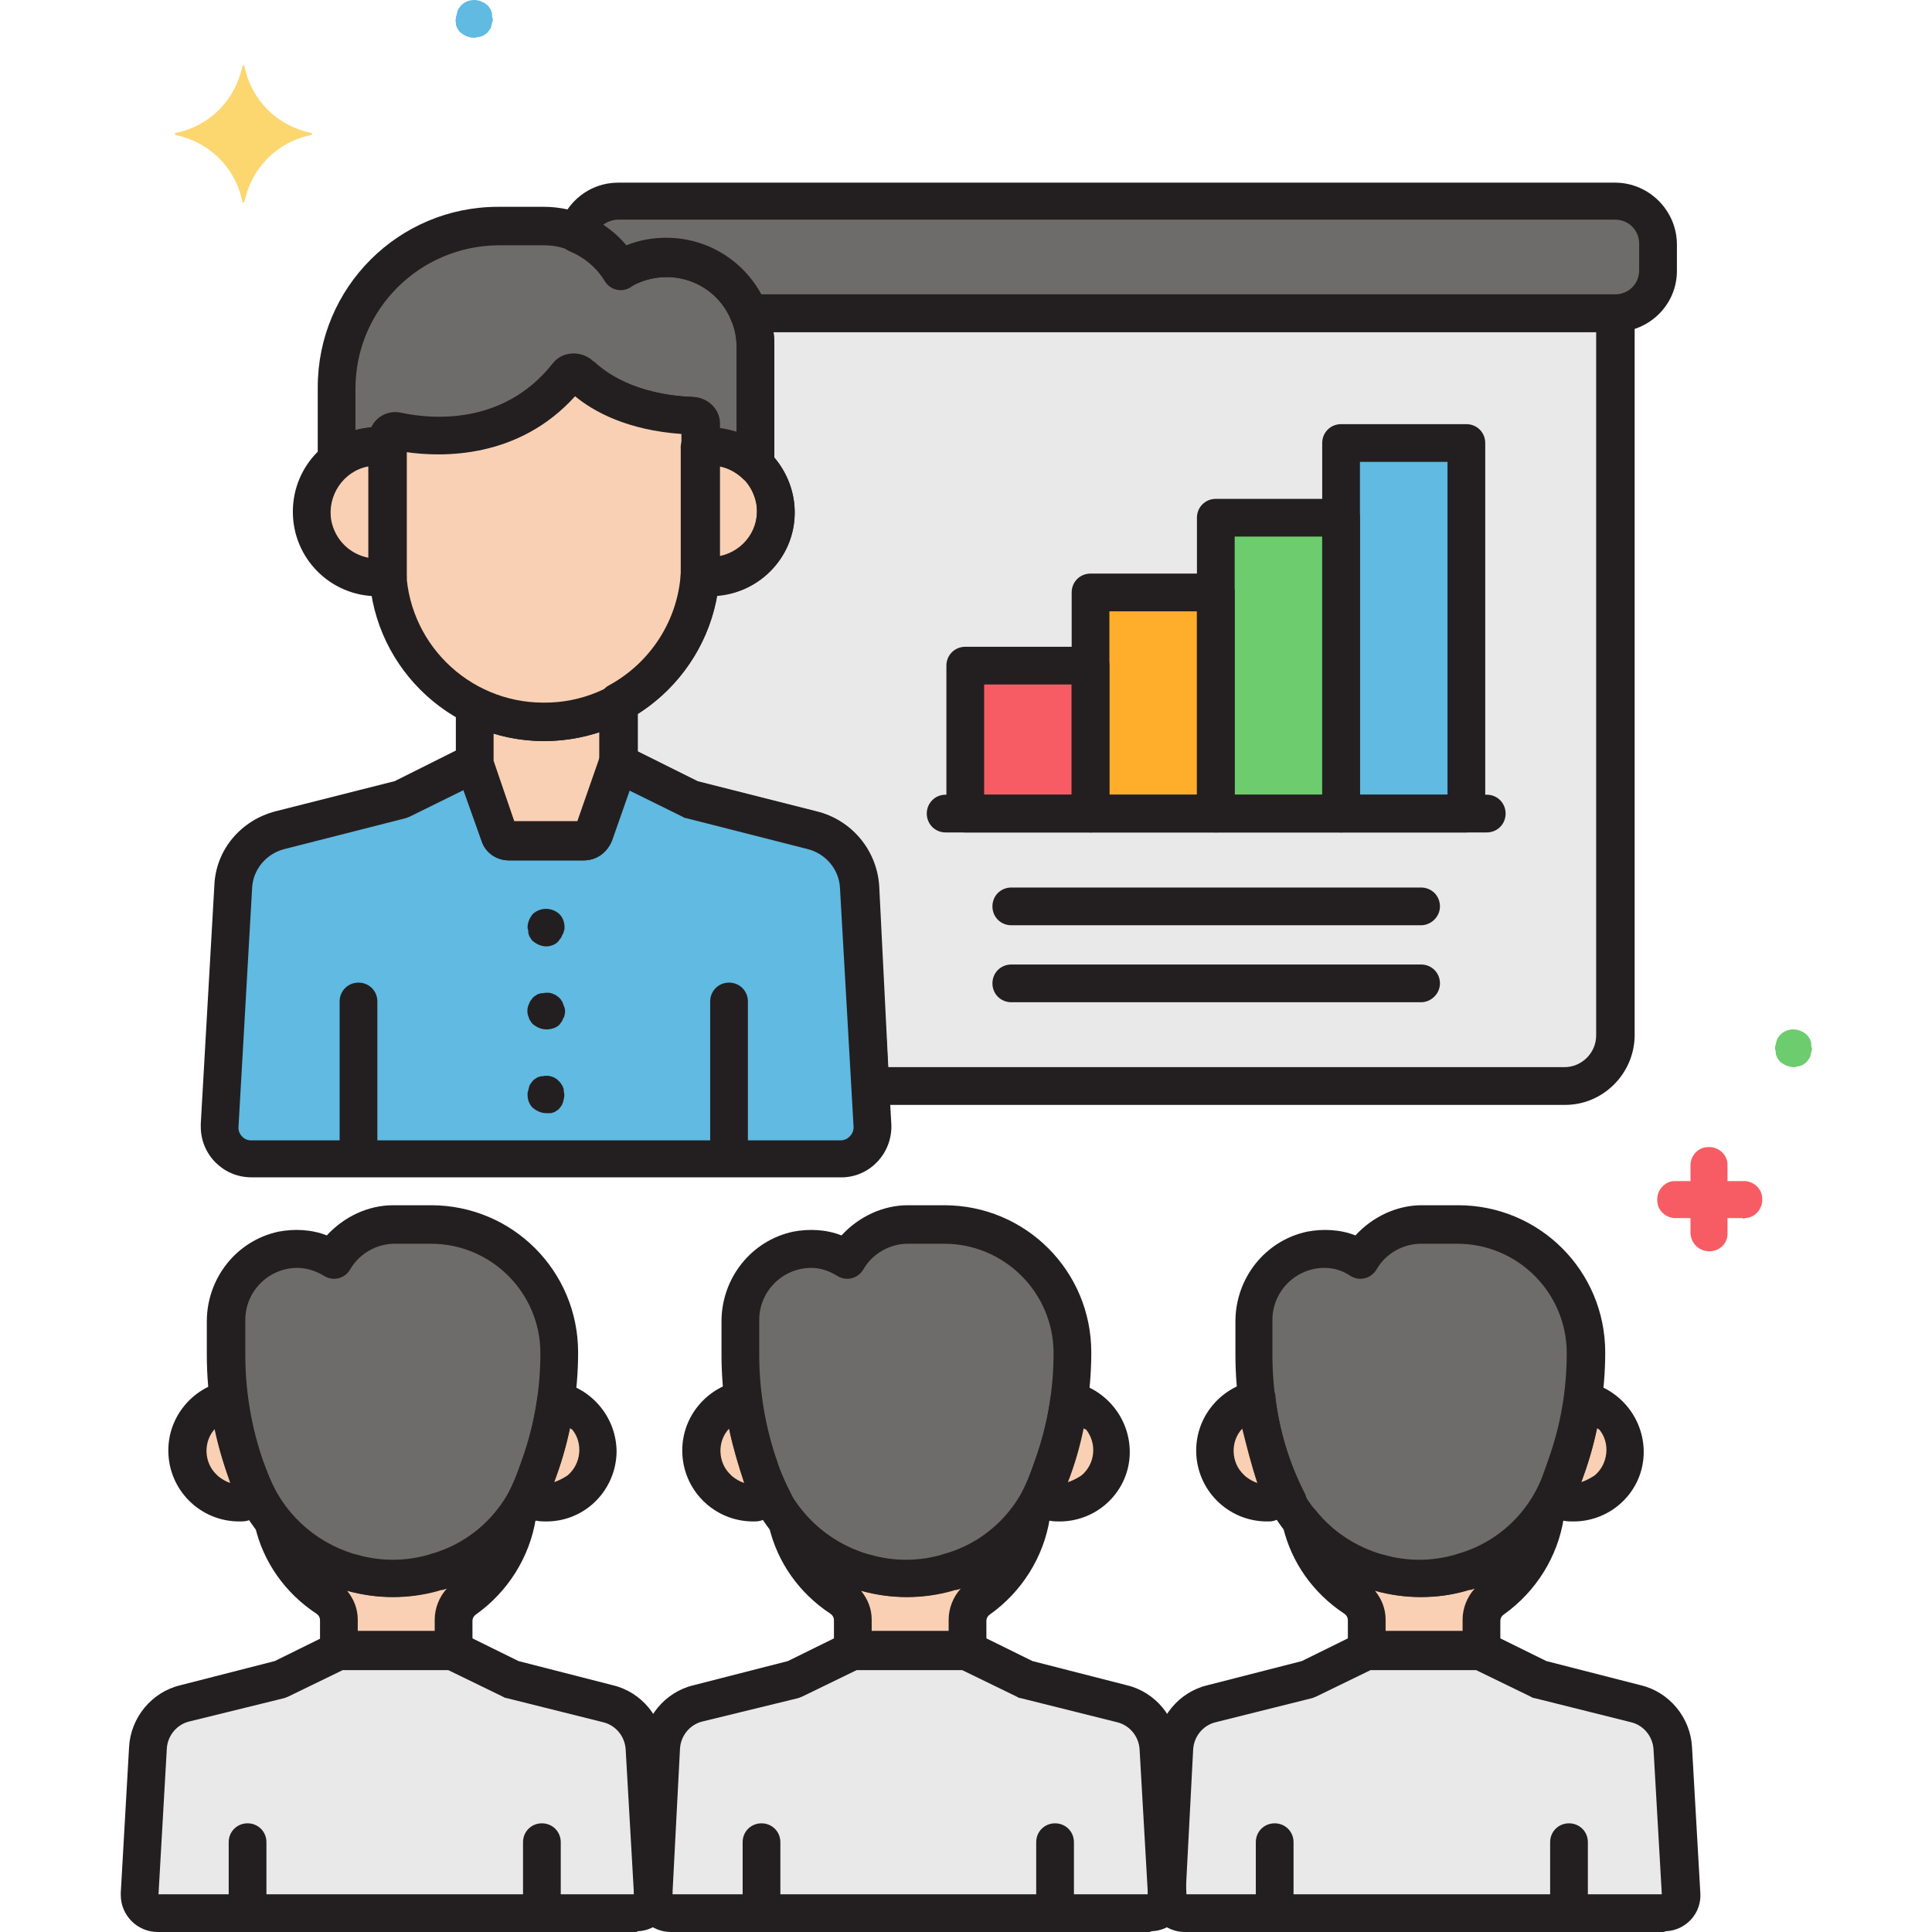 <svg height="512pt" viewBox="-32 0 512 512.008" width="512pt" xmlns="http://www.w3.org/2000/svg"><path d="m396.004 83.008h-229.602c1.203 2.801 1.801 6 1.801 9v31.199c7 6.602 7.199 17.402.602 24.402-4 4.199-9.801 6-15.402 5.199-1 14.199-9.199 26.801-21.598 33.598v16l19.398 9.602 32.199 8.199c7 1.801 12 7.801 12.402 15l3 53h184c7.398 0 13.398-6 13.398-13.398zm0 0" fill="#e9e9ea"/><path d="m323.402 117.406h33.203v98.402h-33.203zm0 0" fill="#60bae2"/><path d="m290.203 137.207h33.199v78.402h-33.199zm0 0" fill="#6dcc6d"/><path d="m257.004 157.008h33.199v58.602h-33.199zm0 0" fill="#ffae2c"/><path d="m223.805 176.406h33.199v39.203h-33.199zm0 0" fill="#f75c64"/><path d="m356.605 220.609h-33.203c-2.797 0-5-2.203-5-5v-98.203c0-2.797 2.203-5 5-5h33.203c2.797 0 5 2.203 5 5v98.402c0 2.598-2.203 4.801-5 4.801zm-28.203-10h23.203v-88.203h-23.203zm0 0" fill="#231f20"/><path d="m323.402 220.609h-33.199c-2.801 0-5-2.203-5-5v-78.402c0-2.801 2.199-5 5-5h33.199c2.801 0 5 2.199 5 5v78.402c0 2.797-2.199 5-5 5zm-28.199-10h23.199v-68.402h-23.199zm0 0" fill="#231f20"/><path d="m290.203 220.609h-33.199c-2.801 0-5-2.203-5-5v-58.602c0-2.801 2.199-5 5-5h33.199c2.801 0 5 2.199 5 5v58.602c0 2.797-2.199 5-5 5zm-28.199-10h23.199v-48.602h-23.199zm0 0" fill="#231f20"/><path d="m257.004 220.609h-33.199c-2.801 0-5-2.203-5-5v-39.203c0-2.797 2.199-5 5-5h33.199c2.801 0 5 2.203 5 5v39.203c0 2.797-2.199 5-5 5zm-28.199-10h23.199v-29.203h-23.199zm0 0" fill="#231f20"/><path d="m396.004 53.406h-264.199c-5.199 0-9.602 3.402-11 8.402 4.801 2 8.801 5.398 11.598 9.801 3.602-2.203 7.801-3.402 12.203-3.402 9.598 0 18.199 5.801 21.797 14.602h229.602c6.199 0 11.398-5 11.398-11.402v-7c0-6-5.199-11-11.398-11zm0 0" fill="#6d6c6b"/><path d="m199.203 298.207-3.598-63.199c-.402-7.199-5.402-13.199-12.402-15l-32.199-8.199-19.398-9.602-6.602 18.801c-.398 1-1.398 1.801-2.602 1.801h-20c-1.199 0-2.199-.801-2.598-1.801l-6.602-18.801-19.398 9.602-31.801 8.199c-7 1.801-12 7.801-12.398 15l-3.402 63.199c-.199 4.602 3.402 8.602 8 8.801h.402 156.199c4.598 0 8.398-3.801 8.398-8.398 0-.203 0-.402 0-.402zm0 0" fill="#60bae2"/><path d="m139.004 463.207c-.398-5.598-4.199-10.398-9.801-11.801l-25.598-6.398-15.402-7.602h-30.398l-15.402 7.602-25.598 6.398c-5.602 1.402-9.402 6.203-9.801 11.801l-2 38.801c-.199 2.602 1.801 4.801 4.398 5h.203 126.598c2.602 0 4.801-2.199 4.801-4.801v-.199zm0 0" fill="#e9e9ea"/><path d="m275.004 463.207c-.398-5.598-4.199-10.398-9.801-11.801l-25.598-6.398-15.402-7.602h-30.398l-15.402 7.602-25.598 6.398c-5.602 1.402-9.402 6.203-9.801 11.801l-1.801 38.801c-.199 2.602 1.801 4.801 4.402 5h.199 126.598c2.602 0 4.801-2.199 4.801-4.801v-.199zm0 0" fill="#e9e9ea"/><path d="m411.203 463.207c-.398-5.598-4.199-10.398-9.801-11.801l-25.598-6.398-15.402-7.602h-30.199l-15.398 7.602-25.602 6.398c-5.598 1.402-9.398 6.203-9.801 11.801l-2.199 38.602c-.199 2.598 1.801 4.801 4.402 5h.199 126.598c2.602 0 4.801-2.199 4.801-4.801v-.199zm0 0" fill="#e9e9ea"/><path d="m83.605 416.609-.602.199c-7 2-14.602 2-21.602 0l-.797-.199c-7.801-2.203-14.801-6.801-19.801-13.203 2 8.203 7 15.402 14 20 2 1.402 3.199 3.602 3.199 6v8h30.199s0-4.598 0-8.199c0-2.398 1.199-4.598 3-5.801 7.402-5.199 12.199-13.199 13.801-22-5.199 7.203-12.801 12.602-21.398 15.203zm0 0" fill="#f9d0b4"/><path d="m115.203 371.008c-1.199 9.398-4 18.602-8.199 27h3.398c7.402 1.199 14.602-3.801 15.801-11.398.199-.602.199-1.402.199-2 0-6.602-4.598-12.402-11.199-13.602zm0 0" fill="#f9d0b4"/><path d="m28.805 371.008c-6.402 1.398-11 7-11 13.602.199 7.598 6.398 13.598 14 13.598.598 0 1.398 0 2-.199h3.199c-4.199-8.398-7-17.602-8.199-27zm0 0" fill="#f9d0b4"/><path d="m219.605 416.609-.602.199c-7 2-14.602 2-21.602 0l-.797-.199c-7.801-2.203-14.801-6.801-19.801-13.203 2 8.203 7 15.402 14 20 2 1.402 3.199 3.602 3.199 6v8h30.398s0-4.598 0-8.199c0-2.398 1.203-4.598 3-5.801 7.402-5.199 12.402-13.199 13.801-22-5.199 7.203-12.801 12.602-21.598 15.203zm0 0" fill="#f9d0b4"/><path d="m251.402 371.008c-1.199 9.398-4 18.602-8.199 27h3.402c7.398 1.199 14.598-3.801 15.797-11.398.203-.602.203-1.402.203-2 0-6.602-4.602-12.402-11.203-13.602zm0 0" fill="#f9d0b4"/><path d="m165.004 371.008c-6.398 1.398-11 7-11 13.602.199 7.598 6.398 13.598 14 13.598.602 0 1.398 0 2-.199h3.199c-4.398-8.398-7.199-17.602-8.199-27zm0 0" fill="#f9d0b4"/><path d="m355.805 416.609-.602.199c-7 2-14.598 2-21.598 0l-.801-.199c-7.801-2.203-14.801-6.801-19.801-13.203 2 8.203 7 15.402 14 20 2 1.402 3.199 3.602 3.199 6v8h30.402s0-4.598 0-8.199c0-2.398 1.199-4.598 3-5.801 7.398-5.199 12.398-13.199 13.797-22-5.398 7.203-13 12.602-21.598 15.203zm0 0" fill="#f9d0b4"/><path d="m387.605 371.008c-1.203 9.398-4 18.602-8.203 27h3.402c7.398 1.199 14.598-3.801 15.801-11.398.199-.602.199-1.402.199-2 0-6.602-4.801-12.402-11.199-13.602zm0 0" fill="#f9d0b4"/><path d="m301.004 371.008c-6.398 1.398-11 7-11 13.602.199 7.598 6.398 13.598 14 13.598.602 0 1.398 0 2-.199h3.199c-4.199-8.398-7-17.602-8.199-27zm0 0" fill="#f9d0b4"/><path d="m156.203 118.406c-1 0-1.801 0-2.801.203 0 1 .203 1.797.203 2.797v28.602c0 1 0 1.801-.203 2.801 9.402 1.598 18.402-4.801 19.801-14.402 1.402-9.598-4.801-18.398-14.398-19.797-.602-.203-1.602-.203-2.602-.203zm0 0" fill="#f9d0b4"/><path d="m70.605 150.008v-28.602c0-1 0-1.797.199-2.797-9.402-1.602-18.402 4.797-20 14.199-1.602 9.398 4.801 18.398 14.199 20 2 .398 3.801.398 5.801 0 0-1-.199-2-.199-2.801zm0 0" fill="#f9d0b4"/><path d="m118.402 99.609c-15.199 19-37.398 16.398-45 14.797-1.199-.199-2.398.602-2.598 1.602v.398 33.602c0 22.801 18.598 41.398 41.398 41.398s41.402-18.598 41.402-41.398v-37c0-.199 0-.398 0-.602 0-1.199-1-2.199-2.203-2.199-17.199-.598-26.398-7.398-29.797-10.801-.801-.797-2.203-.797-3.203.203 0-.203 0 0 0 0zm0 0" fill="#f9d0b4"/><path d="m112.203 191.406c-6.398 0-12.801-1.598-18.398-4.398v15.398l6.598 18.801c.402 1 1.402 1.801 2.602 1.801h20c1.199 0 2.199-.801 2.602-1.801l6.598-18.801v-16c-6.398 3.203-13.199 5-20 5zm0 0" fill="#f9d0b4"/><path d="m116.203 358.406c0-18.797-15.199-34-34-34h-9.598c-6.602 0-12.801 3.602-16.203 9.203-4-2.402-8.797-3.203-13.398-2.203-8.801 2-15 9.801-15 18.801v8.801c0 10.199 1.801 20.398 5.199 30l1 2.602c4.199 12 14.199 21.398 26.402 24.797l.797.203c7 2 14.602 2 21.602 0l.602-.203c12.398-3.598 22.199-12.797 26.398-25l1.199-3.398c3.199-9.398 5-19.398 5-29.602zm0 0" fill="#6d6c6b"/><path d="m252.203 358.406c0-18.797-15.199-34-34-34h-9.598c-6.602 0-12.801 3.602-16.203 9.203-4-2.402-8.797-3.203-13.398-2.203-8.801 2-15 9.801-15 18.801v8.801c0 10.199 1.801 20.398 5.199 30l.801 2.602c4.199 12 14.199 21.398 26.398 24.797l.801.203c7 2 14.602 2 21.602 0l.598-.203c12.402-3.598 22.203-12.797 26.402-25l1.199-3.398c3.602-9.398 5.199-19.398 5.199-29.602zm0 0" fill="#6d6c6b"/><path d="m388.402 358.406c0-18.797-15.199-34-34-34h-9.598c-6.602 0-12.801 3.602-16.199 9.203-4-2.402-8.801-3.203-13.402-2.203-8.801 2-15 9.801-15 18.801v8.801c0 10.199 1.801 20.398 5.199 30l.801 2.602c4.199 12 14.199 21.398 26.402 24.797l.797.203c7 2 14.602 2 21.602 0l.602-.203c12.398-3.598 22.199-12.797 26.398-25l1.199-3.398c3.602-9.398 5.199-19.398 5.199-29.602zm0 0" fill="#6d6c6b"/><path d="m68.004 118.406c.801 0 1.801 0 2.602.203v-2c0-1.203 1-2.203 2.199-2.203h.398c7.602 1.602 29.801 4.203 45-14.797.801-1 2.199-1.203 3.199-.402 0 0 .203.199.203.199 3.398 3.402 12.598 10.203 29.797 10.801 1.203 0 2.203 1 2.203 2.199v.602 5.602c5.398-.801 10.797.797 14.598 4.598v-31.199c0-13-10.598-23.602-23.598-23.602-4.203 0-8.402 1.203-12.203 3.402-4.199-7.199-12-11.602-20.398-11.602h-12.199c-23.602 0-42.801 19.199-42.801 42.801v19.199c3.199-2.598 7-3.801 11-3.801zm0 0" fill="#6d6c6b"/><path d="m50.402 35.207c-8.797-1.801-15.797-8.598-17.598-17.598 0-.203-.199-.402-.402-.203-.199 0-.199.203-.199.203-1.801 8.797-8.598 15.797-17.598 17.598-.203 0-.402.199-.203.402 0 .199.203.199.203.199 8.797 1.801 15.797 8.598 17.598 17.598 0 .203.199.402.402.203.199 0 .199-.203.199-.203 1.801-8.797 8.598-15.797 17.598-17.598.203 0 .402-.199.203-.402 0 0 0-.199-.203-.199zm0 0" fill="#fcd770"/><path d="m429.805 322.809h-17.402c-2.797.199-5.199-2-5.199-4.602-.199-2.801 2-5.199 4.602-5.199h.598 17.402c2.801-.199 5.199 2 5.199 4.602.199 2.797-2 5.199-4.602 5.199-.199.199-.398.199-.598 0zm0 0" fill="#f75c64"/><path d="m421.004 331.609c-2.801 0-5-2.203-5-5v-17.402c-.199-2.801 2-5.199 4.602-5.199 2.797-.199 5.199 2 5.199 4.602v.598 17.402c.199 2.797-2 5-4.801 5zm0 0" fill="#f75c64"/><path d="m93.605 10.008c-1.402 0-2.602-.602-3.602-1.398-.199-.203-.398-.402-.602-.801-.199-.199-.398-.602-.398-.801-.199-.199-.199-.602-.199-1 0-.398-.199-.602 0-1 0-.398 0-.602.199-1 0-.398.199-.602.199-1 .199-.398.199-.602.402-.801.199-.199.398-.598.598-.801 1.402-1.398 3.602-1.797 5.402-1 .199.203.598.203.797.402.203.199.602.398.801.598.199.203.402.402.602.801.199.199.398.602.398.801.199.199.199.602.199 1 0 .398 0 .602.203 1 0 .398 0 .602-.203 1 0 .398-.199.602-.199 1-.199.398-.199.602-.398.801-.199.199-.402.598-.602.801-.199.199-.398.398-.801.598-.199.199-.598.402-.797.402-.402.199-.602.199-1 .199-.402.199-.602.199-1 .199zm0 0" fill="#60bae2"/><path d="m443.402 282.809c-1.398 0-2.598-.602-3.598-1.402-.199-.199-.402-.398-.602-.797-.199-.203-.398-.602-.398-.801-.199-.199-.199-.602-.199-1 0-.402-.203-.602-.203-1 0-.402 0-.602.203-1 0-.402.199-.602.199-1 .199-.402.199-.602.398-.801.199-.199.402-.602.602-.801 1.398-1.398 3.598-1.801 5.398-1 .199.199.602.199.801.402.199.199.602.398.801.598.199.199.398.402.598.801.203.199.402.602.402.801.199.199.199.598.199 1 0 .398 0 .598.199 1 0 .398 0 .598-.199 1 0 .398-.199.598-.199 1-.199.398-.199.598-.402.801-.199.199-.398.598-.598.797-.199.203-.402.402-.801.602-.199.199-.602.398-.801.398-.398.203-.598.203-1 .203-.199.199-.398.199-.801.199zm0 0" fill="#6dcc6d"/><g fill="#231f20"><path d="m111.605 512.008c-2.801 0-5-2.199-5-5v-18.801c0-2.801 2.199-5 5-5 2.797 0 5 2.199 5 5v18.801c0 2.801-2.402 5-5 5zm0 0"/><path d="m33.605 512.008c-2.801 0-5-2.199-5-5v-18.801c0-2.801 2.199-5 5-5 2.797 0 5 2.199 5 5v18.801c0 2.801-2.203 5-5 5zm0 0"/><path d="m136.402 512.008h-126.598c-5.402 0-9.801-4.398-9.801-9.801 0-.199 0-.398 0-.598l2.199-38.602c.402-7.801 6-14.602 13.602-16.398l25-6.402 15-7.398c.598-.402 1.398-.602 2.199-.602h30.199c.801 0 1.602.199 2.199.602l15 7.398 25 6.402c7.602 1.797 13.203 8.598 13.602 16.398l2.199 38.602c.199 5.398-3.801 10-9.199 10.199-.199.199-.398.199-.602.199zm-126.398-10h126l-2.199-38.398c-.199-3.402-2.602-6.402-6-7.203l-25.602-6.398c-.398 0-.598-.199-1-.398l-14.398-7h-28l-14.402 7c-.398.199-.598.199-1 .398l-25.199 6.199c-3.398.801-5.801 3.801-6 7.199zm0 0"/><path d="m88.203 442.406h-30.398c-2.801 0-5-2.199-5-5v-8c0-.797-.402-1.398-1-1.797-8.199-5.402-14-13.602-16.199-23-.602-2.602 1-5.402 3.797-6 1.801-.402 3.801.199 5 1.797 4.402 5.602 10.602 9.602 17.402 11.602l.801.199c6.199 1.801 12.797 1.801 19 0l.598-.199c7.602-2.199 14.199-7 18.801-13.398 1.602-2.203 4.602-2.801 7-1.203 1.602 1.203 2.398 3 2 5-1.602 10.203-7.398 19.402-15.801 25.402-.598.398-1 1-1 1.801v2.199 6 1c-.598 2-2.598 3.598-5 3.598zm-25.398-10h20.398v-3.199c0-3 1.199-6 3.199-8.199-.598.199-1 .398-1.598.398l-.602.203c-7.801 2.199-16.199 2.199-24.199 0 1.801 2.199 2.801 4.797 2.801 7.598zm20.801-15.797"/><path d="m72.004 423.207c-4.199 0-8.199-.598-12.199-1.801l-.801-.199c-13.801-4-25-14.398-29.801-28l-1-2.598c-3.598-10.203-5.398-20.801-5.398-31.602v-8.801c0-11.398 7.801-21.398 19-23.801 4.199-.797 8.801-.598 12.801 1 4.598-5 11-8 17.598-8h10c21.602 0 39 17.402 39 39 0 10.602-1.801 21.203-5.199 31.203l-1.199 3.398c-4.801 13.602-15.801 24.199-29.801 28.199l-.602.199c-4 1.203-8.199 1.801-12.398 1.801zm-25.199-87.199c-7.602 0-13.801 6.199-13.801 13.801v.398 8.801c0 9.602 1.602 19.199 4.801 28.398l1 2.602c3.801 10.602 12.398 18.602 23 21.801l.801.199c6.199 1.801 12.797 1.801 19 0l.598-.199c10.801-3 19.402-11.199 23-21.801l1.199-3.398c3.203-9 4.801-18.402 4.801-28 0-16-13-29-29-29h-9.598c-4.801 0-9.402 2.598-11.801 6.797-1.402 2.402-4.402 3.203-6.801 1.801-2.199-1.398-4.801-2.199-7.199-2.199zm0 0"/><path d="m112.805 403.207c-.801 0-1.801 0-2.602-.199h-3c-2.801 0-5-2.199-5-5 0-.801.199-1.801.602-2.398 3.801-8 6.398-16.402 7.598-25.203.402-2.797 3-4.598 5.602-4.199h.199c8.801 1.801 15.199 9.602 15.199 18.602-.199 10.199-8.398 18.398-18.598 18.398zm6.199-24.801c-1 5-2.398 9.801-4.199 14.402 1.199-.402 2.398-1 3.598-1.801 3.602-3 4.203-8.602 1.203-12.199-.203 0-.402-.199-.602-.402zm0 0"/><path d="m31.402 403.207c-10.398 0-18.797-8.398-18.797-18.801 0-9 6.398-16.598 15-18.398 2.797-.602 5.398 1.199 6 3.801v.398c1 8.801 3.598 17.199 7.598 25.199 1.402 2.402.602 5.402-1.801 6.801-.797.402-1.598.602-2.398.602h-2.801c-1 .398-1.801.398-2.801.398zm-6.398-24.598c-3.199 3.398-3 9 .398 12.199.203.199.203.199.402.398 1 .801 2 1.402 3.199 1.801-1.602-4.801-3-9.602-4-14.398zm0 0"/><path d="m247.605 512.008c-2.801 0-5-2.199-5-5v-18.801c0-2.801 2.199-5 5-5 2.797 0 5 2.199 5 5v18.801c0 2.801-2.203 5-5 5zm0 0"/><path d="m169.805 512.008c-2.801 0-5-2.199-5-5v-18.801c0-2.801 2.199-5 5-5 2.801 0 5 2.199 5 5v18.801c0 2.801-2.402 5-5 5zm0 0"/><path d="m272.402 512.008h-126.598c-5.402 0-9.801-4.398-9.801-9.801 0-.199 0-.398 0-.598l2.199-38.602c.402-7.801 6-14.602 13.602-16.398l25-6.402 15-7.398c.598-.402 1.398-.602 2.199-.602h30.398c.801 0 1.602.199 2.203.602l15 7.398 25 6.402c7.598 1.797 13.199 8.598 13.598 16.398l2.199 38.602c.402 5.398-3.797 10-9.199 10.199-.398.199-.598.199-.801.199zm-126.199-10h126l-2.199-38.398c-.199-3.402-2.602-6.402-6-7.203l-25.602-6.398c-.398 0-.598-.199-1-.398l-14.398-7h-28l-14.398 7c-.402.199-.602.199-1 .398l-25.402 6.199c-3.398.801-5.801 3.801-6 7.199zm0 0"/><path d="m224.402 442.406h-30.398c-2.801 0-5-2.199-5-5v-8c0-.797-.398-1.398-1-1.797-8.199-5.402-14-13.602-16.199-23-.602-2.602 1-5.402 3.801-6 1.797-.402 3.797.199 5 1.797 4.398 5.602 10.598 9.602 17.398 11.602l.801.199c6.199 1.801 12.801 1.801 19 0l.598-.199c7.602-2.199 14.203-7 18.801-13.398 1.602-2.203 4.602-2.801 7-1.203 1.602 1.203 2.402 3 2 5-1.598 10.203-7.398 19.402-15.801 25.402-.598.398-1 1-1 1.801v8.199c0 2.398-2.398 4.598-5 4.598zm-25.398-10h20.398v-3.199c0-3 1.203-6 3.203-8.199-.602.199-1 .398-1.602.398l-.602.203c-7.797 2.199-16.199 2.199-24.199 0 1.801 2.199 2.801 4.797 2.801 7.598zm20.602-15.797"/><path d="m208.203 423.207c-4.199 0-8.199-.598-12.199-1.801l-.801-.199c-13.801-4-25-14.398-29.801-28l-.797-2.598c-3.602-10.203-5.402-20.801-5.402-31.602v-8.801c0-11.398 7.801-21.398 19-23.801 4.199-.797 8.801-.598 12.801 1 4.602-5 11-8 17.602-8h9.598c21.602 0 39 17.402 39 39 0 10.602-1.801 21.203-5.199 31.203l-1.199 3.398c-4.801 13.602-15.801 24.199-29.801 28.199l-.602.199c-4 1.203-8 1.801-12.199 1.801zm-25.199-87.199c-7.602 0-13.801 6.199-13.801 13.801v.398 8.801c0 9.602 1.602 19.199 4.801 28.398l.801 2.602c3.801 10.602 12.398 18.602 23 21.801l.801.199c6.199 1.801 12.797 1.801 19 0l.598-.199c10.801-3 19.402-11.199 23-21.801l1.199-3.398c3.203-9 4.801-18.402 4.801-28 0-16-13-29-29-29h-9.598c-4.801 0-9.402 2.598-11.801 6.797-1.402 2.402-4.402 3.203-6.801 1.801-2.199-1.398-4.602-2.199-7-2.199zm0 0"/><path d="m248.805 403.207c-.801 0-1.801 0-2.602-.199h-3c-2.801 0-5-2.199-5-5 0-.801.199-1.801.602-2.398 3.801-8 6.398-16.402 7.598-25.203.402-2.797 3-4.598 5.602-4.199h.199c8.801 1.801 15.199 9.602 15.199 18.602 0 10.199-8.398 18.398-18.598 18.398zm6.398-24.801c-1 5-2.398 9.801-4.199 14.402 1.199-.402 2.398-1 3.602-1.801 3.598-3 4.199-8.398 1.199-12.199-.402 0-.602-.199-.602-.402zm0 0"/><path d="m167.605 403.207c-10.402 0-18.801-8.398-18.801-18.801 0-9 6.398-16.598 15-18.398 2.801-.602 5.398 1.199 6 3.801v.398c1 8.801 3.598 17.199 7.598 25.199 1.402 2.402.602 5.402-1.797 6.801-.801.402-1.602.602-2.402.602h-3c-1 .398-1.801.398-2.598.398zm-6.402-24.598c-3.199 3.398-3 9 .402 12.199.199.199.199.199.398.398 1 .801 2 1.402 3.199 1.801-1.598-4.801-3-9.602-4-14.398zm0 0"/><path d="m383.805 512.008c-2.801 0-5-2.199-5-5v-18.801c0-2.801 2.199-5 5-5 2.801 0 5 2.199 5 5v18.801c0 2.801-2.199 5-5 5zm0 0"/><path d="m305.805 512.008c-2.801 0-5-2.199-5-5v-18.801c0-2.801 2.199-5 5-5 2.801 0 5 2.199 5 5v18.801c0 2.801-2.199 5-5 5zm0 0"/><path d="m408.605 512.008h-126.602c-5.398 0-9.801-4.398-9.801-9.801 0-.199 0-.398 0-.598l2.199-38.602c.402-7.801 6-14.602 13.602-16.398l25-6.402 15-7.398c.602-.402 1.398-.602 2.199-.602h30.402c.797 0 1.598.199 2.199.602l15 7.398 25 6.402c7.598 1.797 13.199 8.598 13.598 16.398l2.203 38.602c.398 5.398-3.801 10-9.203 10.199-.398.199-.598.199-.797.199zm-126.402-10h126.199l-2.199-38.398c-.199-3.402-2.598-6.402-6-7.203l-25.598-6.398c-.402 0-.602-.199-1-.398l-14.402-7h-28l-14.398 7c-.402.199-.602.199-1 .398l-25.602 6.398c-3.398.801-5.801 3.801-6 7.203zm0 0"/><path d="m360.402 442.406h-30.199c-1.598 0-5-.598-5-6.199v-6.801c0-.797-.398-1.398-1-1.797-8.199-5.402-14-13.602-16.199-23-.602-2.602 1-5.402 3.801-6 1.801-.402 3.801.199 5 1.797 4.398 5.602 10.598 9.602 17.398 11.602l.801.199c6.199 1.801 12.801 1.801 19 0l.602-.199c7.598-2.199 14.199-7 18.797-13.398 1.602-2.203 4.602-2.801 7-1.203 1.602 1.203 2.402 3 2 5-1.598 10.203-7.398 19.402-15.797 25.402-.602.398-1 1-1 1.801v2.199 6 1c-.801 2-2.801 3.598-5.203 3.598zm-25.199-10h20.402v-3.199c0-3 1.199-6 3.199-8.199-.602.199-1 .398-1.602.398l-.598.203c-7.801 2.199-16.203 2.199-24.203 0 1.801 2.199 2.801 4.797 2.801 7.598zm20.602-15.797"/><path d="m344.402 423.207c-4.199 0-8.199-.598-12.199-1.801l-.801-.199c-13.797-4-25-14.398-29.797-28l-.801-2.598c-3.602-10.203-5.402-20.801-5.402-31.602v-8.801c0-11.398 7.801-21.398 19-23.801 4.203-.797 8.801-.598 12.801 1 4.602-5 11-8 17.602-8h9.598c21.602 0 39 17.402 39 39 0 10.602-1.797 21.203-5.199 31.203l-1.199 3.398c-4.801 13.602-15.801 24.199-29.801 28.199l-.598.199c-4 1.402-8.203 1.801-12.203 1.801zm-25.398-87.199c-7.602 0-13.801 6.199-13.801 13.801v.398 8.801c0 9.602 1.602 19.199 4.801 28.398l.801 2.602c3.801 10.602 12.398 18.602 23 21.801l.801.199c6.199 1.801 12.797 1.801 19 0l.598-.199c10.801-3 19.402-11.199 23-21.801l1.199-3.398c3.203-9 4.801-18.402 4.801-28 0-16-13-29-29-29h-9.598c-4.801 0-9.402 2.598-11.801 6.797-1.402 2.402-4.402 3.203-6.801 1.801-2-1.398-4.398-2.199-7-2.199zm0 0"/><path d="m385.004 403.207c-.801 0-1.801 0-2.602-.199h-3c-2.797 0-5-2.199-5-5 0-.801.203-1.801.602-2.398 3.801-8 6.398-16.402 7.602-25.203.398-2.797 3-4.598 5.598-4.199h.199c8.801 1.801 15.203 9.602 15.203 18.602 0 10.199-8.402 18.398-18.602 18.398zm6.199-24.801c-1 5-2.398 9.801-4.199 14.402 1.199-.402 2.398-1 3.602-1.801 3.598-3 4.199-8.602 1.199-12.199-.199 0-.402-.199-.602-.402zm0 0"/><path d="m303.805 403.207c-10.402 0-18.801-8.398-18.801-18.801 0-9 6.398-16.598 15-18.398 2.801-.602 5.398 1.199 6 3.801v.398c1 8.801 3.602 17.199 7.602 25.199 1.398 2.402.598 5.402-1.801 6.801-.801.402-1.602.602-2.402.602h-3.199c-.801.398-1.598.398-2.398.398zm-6.602-24.598c-3.199 3.398-3 9 .402 12.199.199.199.199.199.398.398 1 .801 2 1.402 3.199 1.801-1.598-4.801-2.801-9.602-4-14.398zm0 0"/><path d="m156.203 158.008c-1.199 0-2.398-.199-3.598-.398-2.602-.402-4.402-2.602-4.203-5.203 0-.797 0-1.598 0-2.398v-28.602c0-.797 0-1.598 0-2.398-.199-2.602 1.602-4.801 4.203-5.199 1.199-.199 2.398-.199 3.598-.199 12.402 0 22.402 10 22.402 22.398 0 12-10 22-22.402 22zm2.402-34.398v24.199c6.598-1.199 11-7.801 9.797-14.402-1-5-4.797-9-9.797-9.797zm0 0"/><path d="m68.004 158.008c-12.398 0-22.398-10-22.398-22.398 0-12.402 10-22.402 22.398-22.402 1.199 0 2.398 0 3.602.199 2.598.402 4.398 2.602 4.199 5.203v2.398 29 2.398c.199 2.602-1.602 4.801-4.199 5.203-1.203.199-2.402.398-3.602.398zm-2.398-34.398c-6.602 1.199-11 7.797-9.801 14.398 1 5 4.801 8.801 9.801 9.801zm0 0"/><path d="m112.203 196.406c-25.598 0-46.398-20.797-46.398-46.398v-33.398c0-4 3.199-7.203 7.199-7.203.602 0 1 0 1.602.203 7.598 1.598 26.797 3.598 40-13 2.398-3.203 7-3.602 10.199-1.203.199.203.398.402.598.402 2.801 2.598 10.602 8.801 26.402 9.398 3.801.199 7 3.199 7 7v37.801c-.199 25.602-21 46.398-46.602 46.398zm-36.598-76.598v30c0 20.199 16.398 36.398 36.398 36.398 20.199.199 36.602-16.199 36.602-36.199v-35c-14.402-1-23.402-6-28.203-10-15 16.602-35.199 16.199-44.797 14.801zm-3.203-.602"/><path d="m168.203 128.207c-1.199 0-2.598-.598-3.398-1.398-2.801-2.602-6.602-4-10.402-3.402-2.797.402-5.199-1.398-5.797-4.199 0-.199 0-.598 0-.801v-3.598c-14.402-1-23.402-6-28.203-10-15 16.801-35.398 16.199-44.797 14.801-.602 2.398-3 4-5.602 3.598-3.398-.598-7 .402-9.602 2.602-2.199 1.801-5.398 1.398-7-.801-.797-.801-1.199-2-1.199-3.199v-19.199c0-26.402 21.402-47.801 47.801-47.801h12.199c8.402 0 16.402 3.801 21.801 10.199 3.398-1.398 7-2 10.602-2 15.797 0 28.598 12.801 28.598 28.602v31.199c0 3.199-2.199 5.398-5 5.398zm-9.598-14.801c1.598.203 3.199.602 4.598 1v-22.398c0-10.199-8.199-18.602-18.598-18.602-3.402 0-6.801 1-9.602 2.602-2.398 1.398-5.398.602-6.801-1.801-3.398-5.598-9.398-9.199-16-9.199h-12.199c-20.801.199-37.801 17-37.801 38v11c1.402-.398 2.801-.602 4.199-.801 1.402-3 4.801-4.598 8-3.801 7.602 1.602 26.801 3.602 40-13 2.402-3.199 7-3.598 10.203-1.199.199.199.398.402.598.602 2.801 2.598 10.602 8.801 26.402 9.398 3.797.199 7 3.199 7 7zm0 0"/><path d="m112.805 250.809c-1.402 0-2.602-.602-3.602-1.402-.199-.199-.398-.398-.598-.797-.203-.203-.402-.602-.402-.801-.199-.199-.199-.602-.199-1 0-.402-.199-.602-.199-1 0-1.402.598-2.602 1.398-3.602 2-1.801 5-1.801 7 0 1 1 1.402 2.199 1.402 3.602 0 .398 0 .598-.203 1 0 .398-.199.598-.398 1-.199.398-.199.598-.398.801-.203.199-.402.598-.602.797-.602.801-2 1.402-3.199 1.402zm0 0"/><path d="m112.805 272.809c-1.402 0-2.602-.602-3.602-1.402-.199-.199-.398-.398-.598-.797-.203-.203-.402-.602-.402-.801-.598-1.199-.598-2.602 0-3.801.199-.398.199-.602.402-.801.199-.199.398-.598.598-.801.199-.199.402-.398.801-.598.199-.199.602-.402.801-.402.398-.199.598-.199 1-.199 1-.199 2-.199 2.801.199.398.203.598.203.797.402.203.199.602.398.801.598.199.203.402.402.602.801.199.199.398.602.398.801.199.398.199.602.402 1 .199.602.199 1.398 0 2 0 .398-.203.602-.402 1-.199.398-.199.602-.398.801-.199.199-.402.598-.602.801-.801.797-2.199 1.199-3.398 1.199zm0 0"/><path d="m112.805 295.008c-1.402 0-2.602-.602-3.602-1.398-1-1-1.398-2.203-1.398-3.602 0-.398 0-.602.199-1 0-.398.199-.602.199-1 .199-.398.199-.602.402-.801.199-.199.398-.598.598-.801.199-.199.402-.398.801-.598.199-.199.602-.402.801-.402.398-.199.598-.199 1-.199 1.598-.398 3.398.199 4.398 1.402.199.199.402.398.602.797.199.203.398.602.398.801.199.199.199.602.199 1 .203.602.203 1.402 0 2 0 .402-.199.602-.199 1-.199.199-.199.602-.398.801-.199.199-.402.602-.602.801-.199.199-.398.398-.801.598-.199.203-.598.402-.797.402-.402.199-.602.199-1 .199-.203 0-.602 0-.801 0zm0 0"/><path d="m161.203 309.008c-2.801 0-5-2.199-5-5v-38.602c0-2.797 2.199-5 5-5s5 2.203 5 5v38.602c0 2.602-2.199 5-5 5zm0 0"/><path d="m63.004 309.008c-2.801 0-5-2.199-5-5v-38.602c0-2.797 2.199-5 5-5 2.801 0 5 2.203 5 5v38.602c0 2.602-2.199 5-5 5zm0 0"/><path d="m122.805 228.008h-20c-3.199 0-6.199-2-7.199-5.199l-6.602-18.801c-.199-.602-.199-1-.199-1.602v-15.398c0-2.801 2.199-5 5-5 .801 0 1.598.199 2.199.602 5 2.598 10.602 3.797 16.199 3.797 6 0 12-1.598 17.402-4.398 2.398-1.398 5.398-.398 6.797 2 .402.801.602 1.602.602 2.398v16c0 .602 0 1.203-.199 1.602l-6.602 18.801c-1.199 3-4.199 5.199-7.398 5.199zm-18.402-10h16.801l5.801-16.398v-7.602c-9.199 3-19 3.199-28.199.398v7.203zm0 0"/><path d="m190.805 312.008h-156.199c-7.402 0-13.402-6-13.402-13.398 0-.203 0-.402 0-.801l3.602-63.199c.398-9.402 7-17.203 16.199-19.602l31.602-8 18.797-9.398c2.402-1.203 5.402-.203 6.602 2.199 0 .199.199.398.199.598l6 17.203h16.801l6-17.203c1-2.598 3.801-4 6.398-3 .203 0 .402.203.602.203l18.801 9.398 31.598 8c9 2.199 15.602 10.199 16.203 19.602l3.598 63.199c.402 7.398-5.199 13.801-12.598 14.199-.203 0-.602 0-.801 0zm-100-102.602-14.199 7c-.402.203-.602.203-1 .402l-32.203 8.199c-4.797 1.199-8.398 5.398-8.598 10.398l-3.602 63.203c-.199 1.797 1.402 3.598 3.199 3.598h.203 156.199c1.801 0 3.398-1.598 3.398-3.398v-.199l-3.598-63.203c-.203-5-3.801-9.199-8.602-10.398l-32.199-8.199c-.402 0-.602-.199-1-.402l-14.199-7-4.602 13.402c-1 3.199-4 5.199-7.199 5.199h-20c-3.199 0-6.199-2-7.199-5.199zm0 0"/><path d="m396.004 88.008h-229.602c-2 0-3.797-1.199-4.598-3-3.801-9.602-14.602-14-24.199-10.199-1 .398-1.801.801-2.602 1.398-2.398 1.402-5.398.602-6.801-1.801-2.199-3.598-5.398-6.199-9.199-7.797-2.398-1-3.602-3.402-3-6 2-7.203 8.398-12.203 15.801-12.203h264.199c9 0 16.398 7.402 16.398 16.402v7c0 9-7.398 16.199-16.398 16.199zm-226.398-10h226.398c3.602 0 6.398-2.801 6.398-6.398v-7c0-3.602-2.797-6.402-6.398-6.402h-264.199c-1.402 0-3 .602-4 1.402 2.398 1.598 4.398 3.398 6.199 5.598 13.398-5.199 28.602.199 35.602 12.801zm0 0"/><path d="m382.805 292.809h-184c-2.602 0-4.801-2-5-4.801l-3-53c-.199-5-3.801-9.199-8.602-10.398l-32.199-8.203c-.398 0-.602-.199-1-.398l-19.398-9.602c-1.801-.797-2.801-2.598-2.801-4.398v-16c0-1.801 1-3.602 2.598-4.398 11-6 18.203-17.203 19-29.602.203-2.801 2.602-4.801 5.402-4.602h.398c.602.203 1.402.203 2 .203 6.801 0 12.402-5.402 12.402-12.203 0-3.398-1.402-6.598-3.801-8.797-1-1-1.602-2.203-1.602-3.602v-31c0-2.398-.398-4.801-1.398-7-1-2.602.199-5.398 2.801-6.602.598-.199 1.199-.398 2-.398h229.598c2.801 0 5 2.199 5 5v191.602c-.199 10-8.398 18.199-18.398 18.199zm-179.402-10h179.203c4.598 0 8.398-3.801 8.398-8.402v-186.398h-218c.199 1.398.199 2.602.199 4v29.199c3.402 4 5.402 9.199 5.402 14.402 0 11.598-9 21.398-20.602 22.199-2.199 13-10 24.398-21 31.398v10l16.199 8 31.602 8c9 2.199 15.598 10.199 16.199 19.602zm0 0"/><path d="m362.004 220.609h-143.398c-2.801 0-5-2.203-5-5 0-2.801 2.199-5 5-5h143.398c2.801 0 5 2.199 5 5 0 2.797-2.199 5-5 5zm0 0"/><path d="m344.605 265.609h-108.602c-2.801 0-5-2.203-5-5 0-2.801 2.199-5 5-5h108.602c2.797 0 5 2.199 5 5 0 2.797-2.402 5-5 5zm0 0"/><path d="m344.605 245.207h-108.602c-2.801 0-5-2.199-5-5s2.199-5 5-5h108.602c2.797 0 5 2.199 5 5s-2.402 5-5 5zm0 0"/></g></svg>